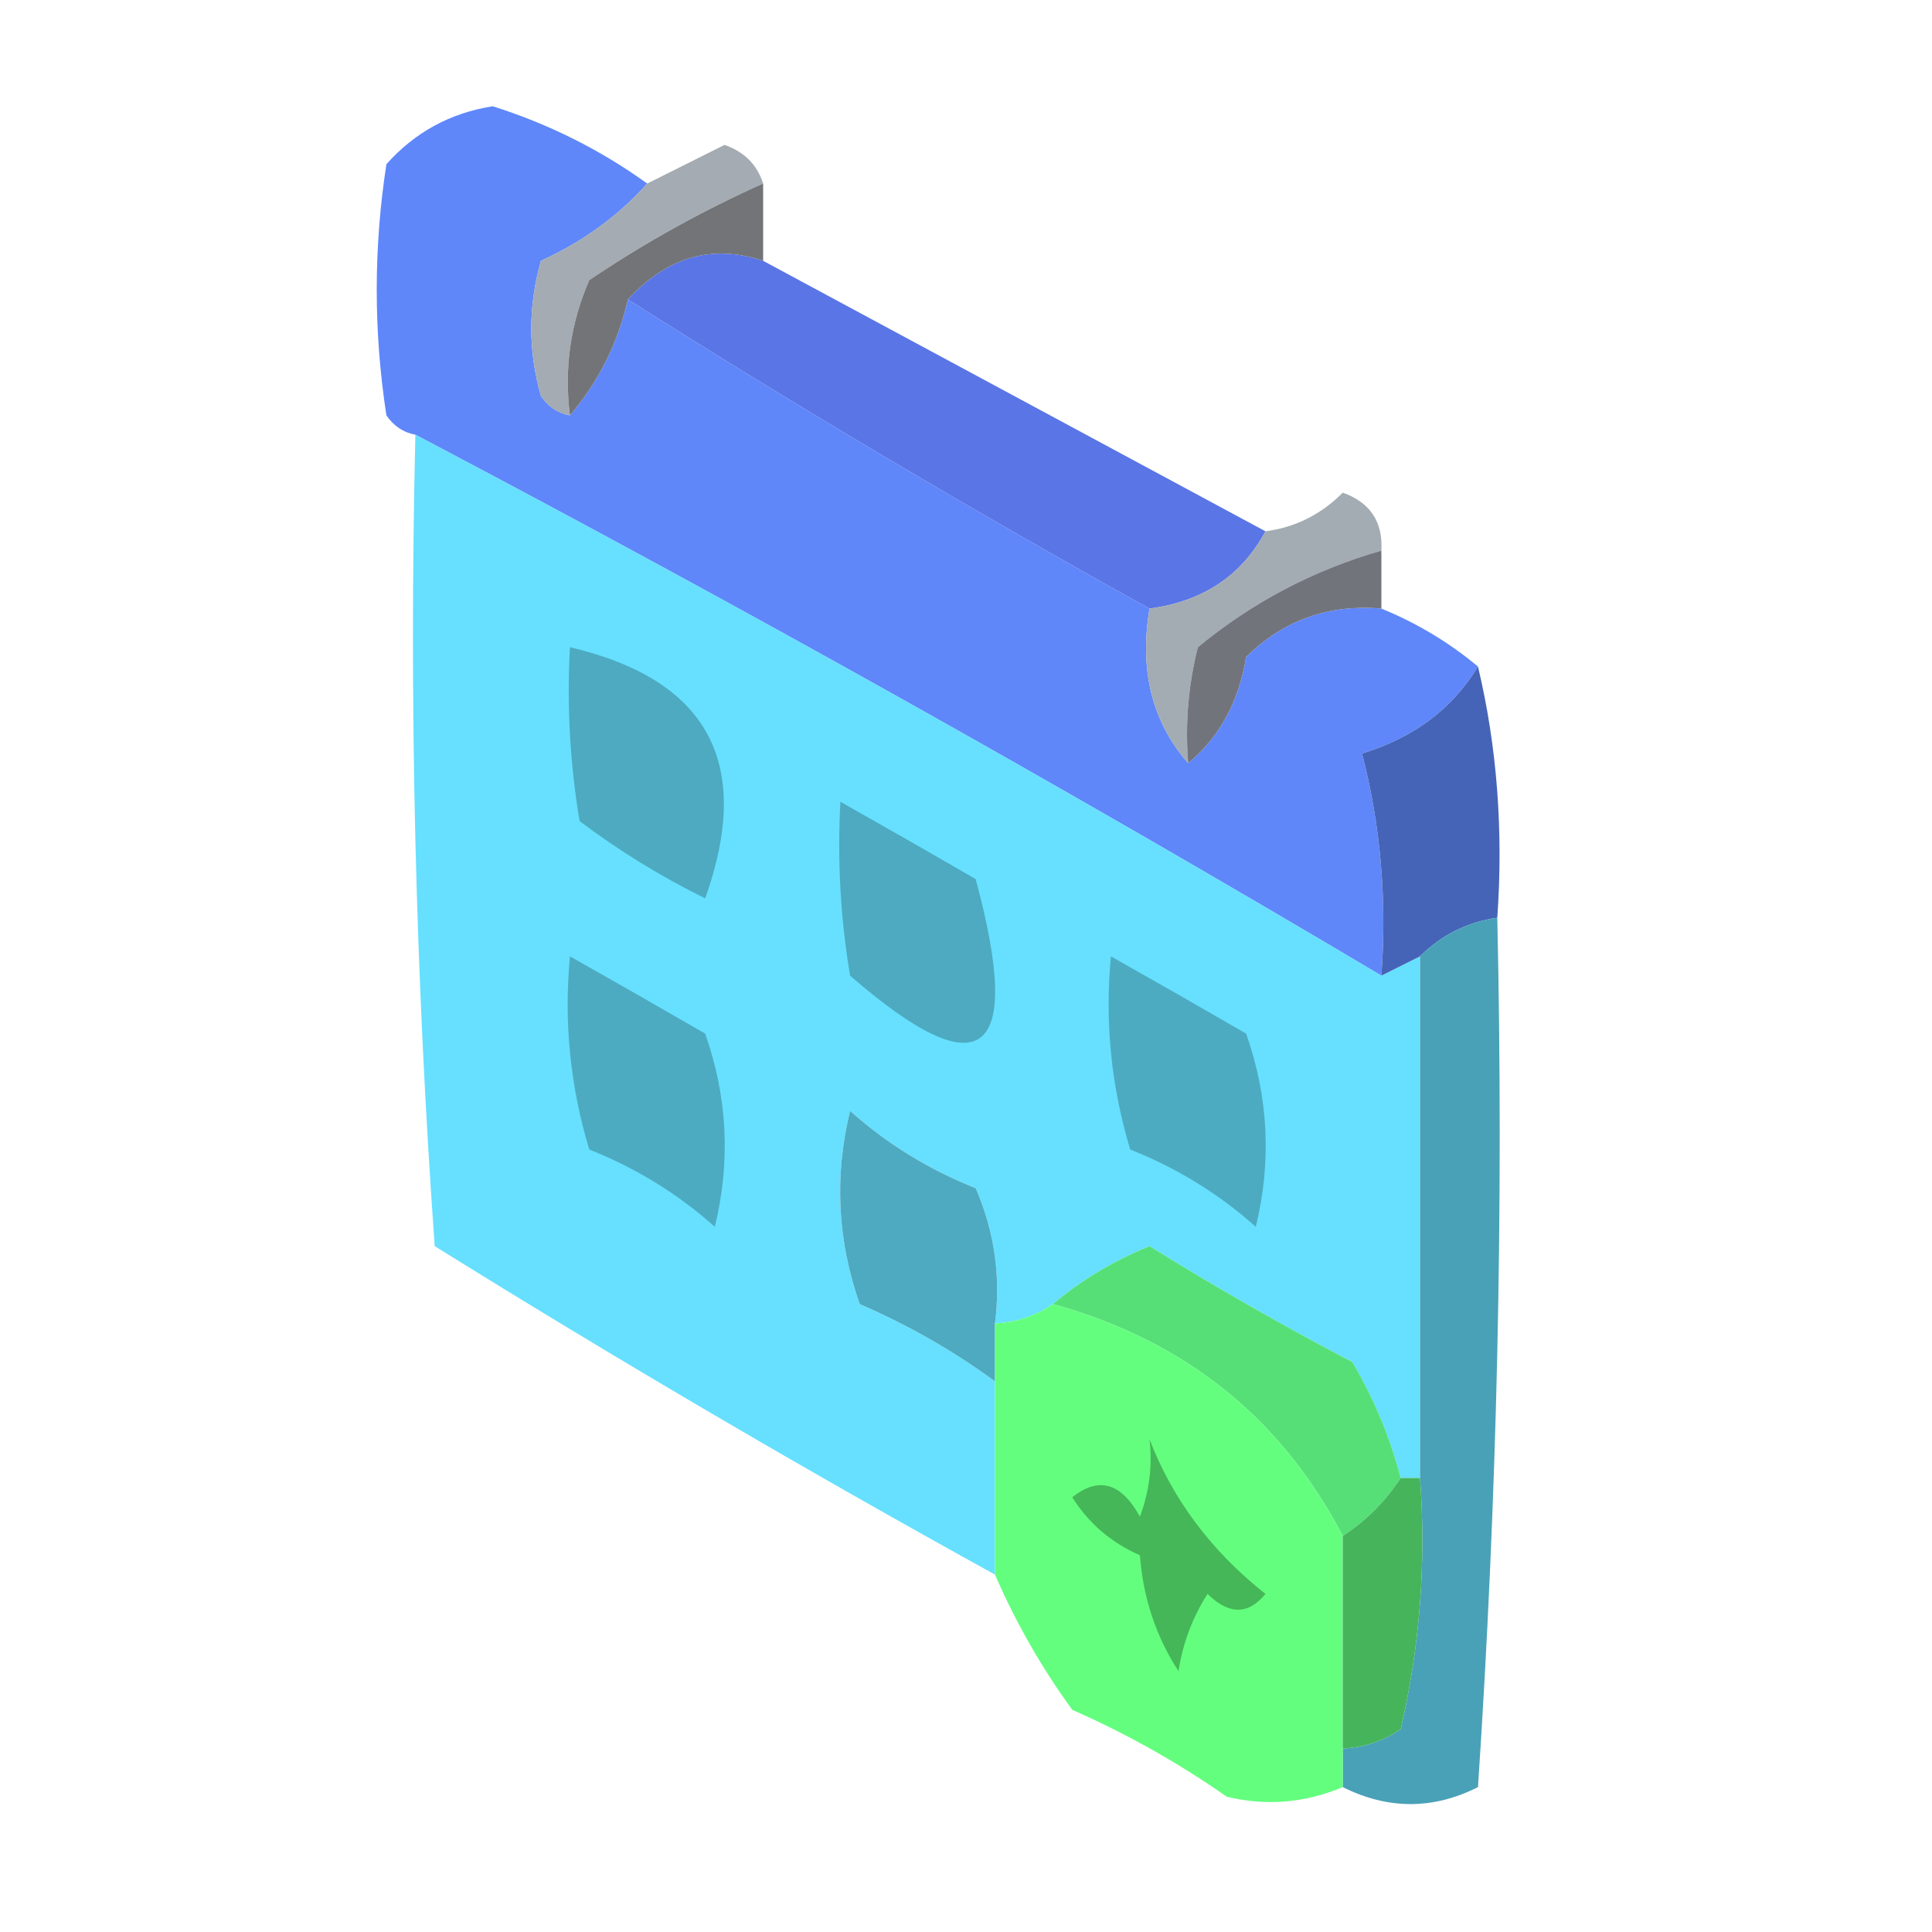 <?xml version="1.0" encoding="UTF-8"?>
<!DOCTYPE svg PUBLIC "-//W3C//DTD SVG 1.1//EN" "http://www.w3.org/Graphics/SVG/1.1/DTD/svg11.dtd">
<svg xmlns="http://www.w3.org/2000/svg" version="1.1" width="100px" height="100px" style="shape-rendering:geometricPrecision; text-rendering:geometricPrecision; image-rendering:optimizeQuality; fill-rule:evenodd; clip-rule:evenodd" xmlns:xlink="http://www.w3.org/1999/xlink">
<g><path style="opacity:1" fill="#5f87fa" d="M 33.5,9.5 C 32,11.179 30.167,12.512 28,13.5C 27.333,15.833 27.333,18.167 28,20.5C 28.383,21.056 28.883,21.389 29.5,21.5C 30.985,19.751 31.985,17.751 32.5,15.5C 41.299,21.07 50.299,26.404 59.5,31.5C 58.964,34.698 59.631,37.365 61.5,39.5C 63.12,38.159 64.12,36.326 64.5,34C 66.441,32.097 68.774,31.264 71.5,31.5C 73.332,32.248 74.999,33.248 76.5,34.5C 75.177,36.686 73.177,38.186 70.5,39C 71.46,42.73 71.793,46.563 71.5,50.5C 55.072,40.738 38.405,31.405 21.5,22.5C 20.883,22.389 20.383,22.056 20,21.5C 19.333,17.167 19.333,12.833 20,8.5C 21.47,6.848 23.303,5.848 25.5,5.5C 28.406,6.418 31.072,7.751 33.5,9.5 Z"/></g>
<g><path style="opacity:1" fill="#a4abb2" d="M 39.5,9.5 C 36.366,10.901 33.366,12.568 30.5,14.5C 29.526,16.743 29.192,19.076 29.5,21.5C 28.883,21.389 28.383,21.056 28,20.5C 27.333,18.167 27.333,15.833 28,13.5C 30.167,12.512 32,11.179 33.5,9.5C 34.807,8.847 36.14,8.18 37.5,7.5C 38.522,7.855 39.189,8.522 39.5,9.5 Z"/></g>
<g><path style="opacity:1" fill="#5975e6" d="M 39.5,13.5 C 48.167,18.167 56.833,22.833 65.5,27.5C 64.267,29.796 62.267,31.13 59.5,31.5C 50.299,26.404 41.299,21.07 32.5,15.5C 34.542,13.287 36.875,12.62 39.5,13.5 Z"/></g>
<g><path style="opacity:1" fill="#737477" d="M 39.5,9.5 C 39.5,10.833 39.5,12.167 39.5,13.5C 36.875,12.62 34.542,13.287 32.5,15.5C 31.985,17.751 30.985,19.751 29.5,21.5C 29.192,19.076 29.526,16.743 30.5,14.5C 33.366,12.568 36.366,10.901 39.5,9.5 Z"/></g>
<g><path style="opacity:0.991" fill="#65e0fe" d="M 21.5,22.5 C 38.405,31.405 55.072,40.738 71.5,50.5C 72.167,50.167 72.833,49.833 73.5,49.5C 73.5,58.5 73.5,67.5 73.5,76.5C 73.167,76.5 72.833,76.5 72.5,76.5C 71.955,74.407 71.122,72.407 70,70.5C 66.419,68.626 62.919,66.626 59.5,64.5C 57.604,65.275 55.937,66.275 54.5,67.5C 53.609,68.11 52.609,68.443 51.5,68.5C 51.808,66.076 51.474,63.743 50.5,61.5C 48.082,60.543 45.916,59.209 44,57.5C 43.176,60.882 43.343,64.216 44.5,67.5C 47.024,68.592 49.357,69.926 51.5,71.5C 51.5,74.833 51.5,78.167 51.5,81.5C 41.697,76.097 32.03,70.43 22.5,64.5C 21.501,50.516 21.167,36.516 21.5,22.5 Z"/></g>
<g><path style="opacity:1" fill="#a3acb2" d="M 71.5,28.5 C 67.992,29.504 64.826,31.171 62,33.5C 61.505,35.473 61.338,37.473 61.5,39.5C 59.631,37.365 58.964,34.698 59.5,31.5C 62.267,31.13 64.267,29.796 65.5,27.5C 67.044,27.297 68.378,26.63 69.5,25.5C 70.918,26.005 71.585,27.005 71.5,28.5 Z"/></g>
<g><path style="opacity:1" fill="#72747b" d="M 71.5,28.5 C 71.5,29.5 71.5,30.5 71.5,31.5C 68.774,31.264 66.441,32.097 64.5,34C 64.12,36.326 63.12,38.159 61.5,39.5C 61.338,37.473 61.505,35.473 62,33.5C 64.826,31.171 67.992,29.504 71.5,28.5 Z"/></g>
<g><path style="opacity:1" fill="#4daac0" d="M 29.5,33.5 C 36.66,35.181 38.993,39.515 36.5,46.5C 34.201,45.365 32.034,44.032 30,42.5C 29.502,39.518 29.335,36.518 29.5,33.5 Z"/></g>
<g><path style="opacity:1" fill="#4564b7" d="M 76.5,34.5 C 77.485,38.634 77.818,42.968 77.5,47.5C 75.938,47.733 74.605,48.4 73.5,49.5C 72.833,49.833 72.167,50.167 71.5,50.5C 71.793,46.563 71.46,42.73 70.5,39C 73.177,38.186 75.177,36.686 76.5,34.5 Z"/></g>
<g><path style="opacity:1" fill="#4daac0" d="M 43.5,41.5 C 45.816,42.806 48.15,44.139 50.5,45.5C 53.005,54.767 50.838,56.434 44,50.5C 43.502,47.518 43.335,44.518 43.5,41.5 Z"/></g>
<g><path style="opacity:1" fill="#49a1b7" d="M 77.5,47.5 C 77.833,62.515 77.499,77.515 76.5,92.5C 74.177,93.672 71.844,93.672 69.5,92.5C 69.5,91.833 69.5,91.167 69.5,90.5C 70.583,90.461 71.583,90.127 72.5,89.5C 73.492,85.217 73.826,80.884 73.5,76.5C 73.5,67.5 73.5,58.5 73.5,49.5C 74.605,48.4 75.938,47.733 77.5,47.5 Z"/></g>
<g><path style="opacity:1" fill="#4dabc1" d="M 29.5,49.5 C 31.816,50.806 34.15,52.139 36.5,53.5C 37.657,56.784 37.824,60.118 37,63.5C 35.084,61.791 32.918,60.457 30.5,59.5C 29.513,56.232 29.18,52.898 29.5,49.5 Z"/></g>
<g><path style="opacity:1" fill="#4dabc1" d="M 57.5,49.5 C 59.816,50.806 62.15,52.139 64.5,53.5C 65.657,56.784 65.824,60.118 65,63.5C 63.084,61.791 60.918,60.457 58.5,59.5C 57.513,56.232 57.18,52.898 57.5,49.5 Z"/></g>
<g><path style="opacity:1" fill="#4daac0" d="M 51.5,68.5 C 51.5,69.5 51.5,70.5 51.5,71.5C 49.357,69.926 47.024,68.592 44.5,67.5C 43.343,64.216 43.176,60.882 44,57.5C 45.916,59.209 48.082,60.543 50.5,61.5C 51.474,63.743 51.808,66.076 51.5,68.5 Z"/></g>
<g><path style="opacity:1" fill="#56df77" d="M 72.5,76.5 C 71.694,77.728 70.694,78.728 69.5,79.5C 66.312,73.386 61.312,69.386 54.5,67.5C 55.937,66.275 57.604,65.275 59.5,64.5C 62.919,66.626 66.419,68.626 70,70.5C 71.122,72.407 71.955,74.407 72.5,76.5 Z"/></g>
<g><path style="opacity:0.972" fill="#60fe7a" d="M 54.5,67.5 C 61.312,69.386 66.312,73.386 69.5,79.5C 69.5,83.167 69.5,86.833 69.5,90.5C 69.5,91.167 69.5,91.833 69.5,92.5C 67.545,93.323 65.545,93.49 63.5,93C 60.995,91.247 58.329,89.747 55.5,88.5C 53.902,86.302 52.569,83.969 51.5,81.5C 51.5,78.167 51.5,74.833 51.5,71.5C 51.5,70.5 51.5,69.5 51.5,68.5C 52.609,68.443 53.609,68.11 54.5,67.5 Z"/></g>
<g><path style="opacity:1" fill="#45b758" d="M 59.5,74.5 C 60.705,77.623 62.705,80.29 65.5,82.5C 64.609,83.59 63.609,83.59 62.5,82.5C 61.719,83.729 61.219,85.062 61,86.5C 59.837,84.715 59.17,82.715 59,80.5C 57.513,79.845 56.347,78.845 55.5,77.5C 56.868,76.406 58.035,76.74 59,78.5C 59.49,77.207 59.657,75.873 59.5,74.5 Z"/></g>
<g><path style="opacity:1" fill="#45b45b" d="M 72.5,76.5 C 72.833,76.5 73.167,76.5 73.5,76.5C 73.826,80.884 73.492,85.217 72.5,89.5C 71.583,90.127 70.583,90.461 69.5,90.5C 69.5,86.833 69.5,83.167 69.5,79.5C 70.694,78.728 71.694,77.728 72.5,76.5 Z"/></g>
</svg>
